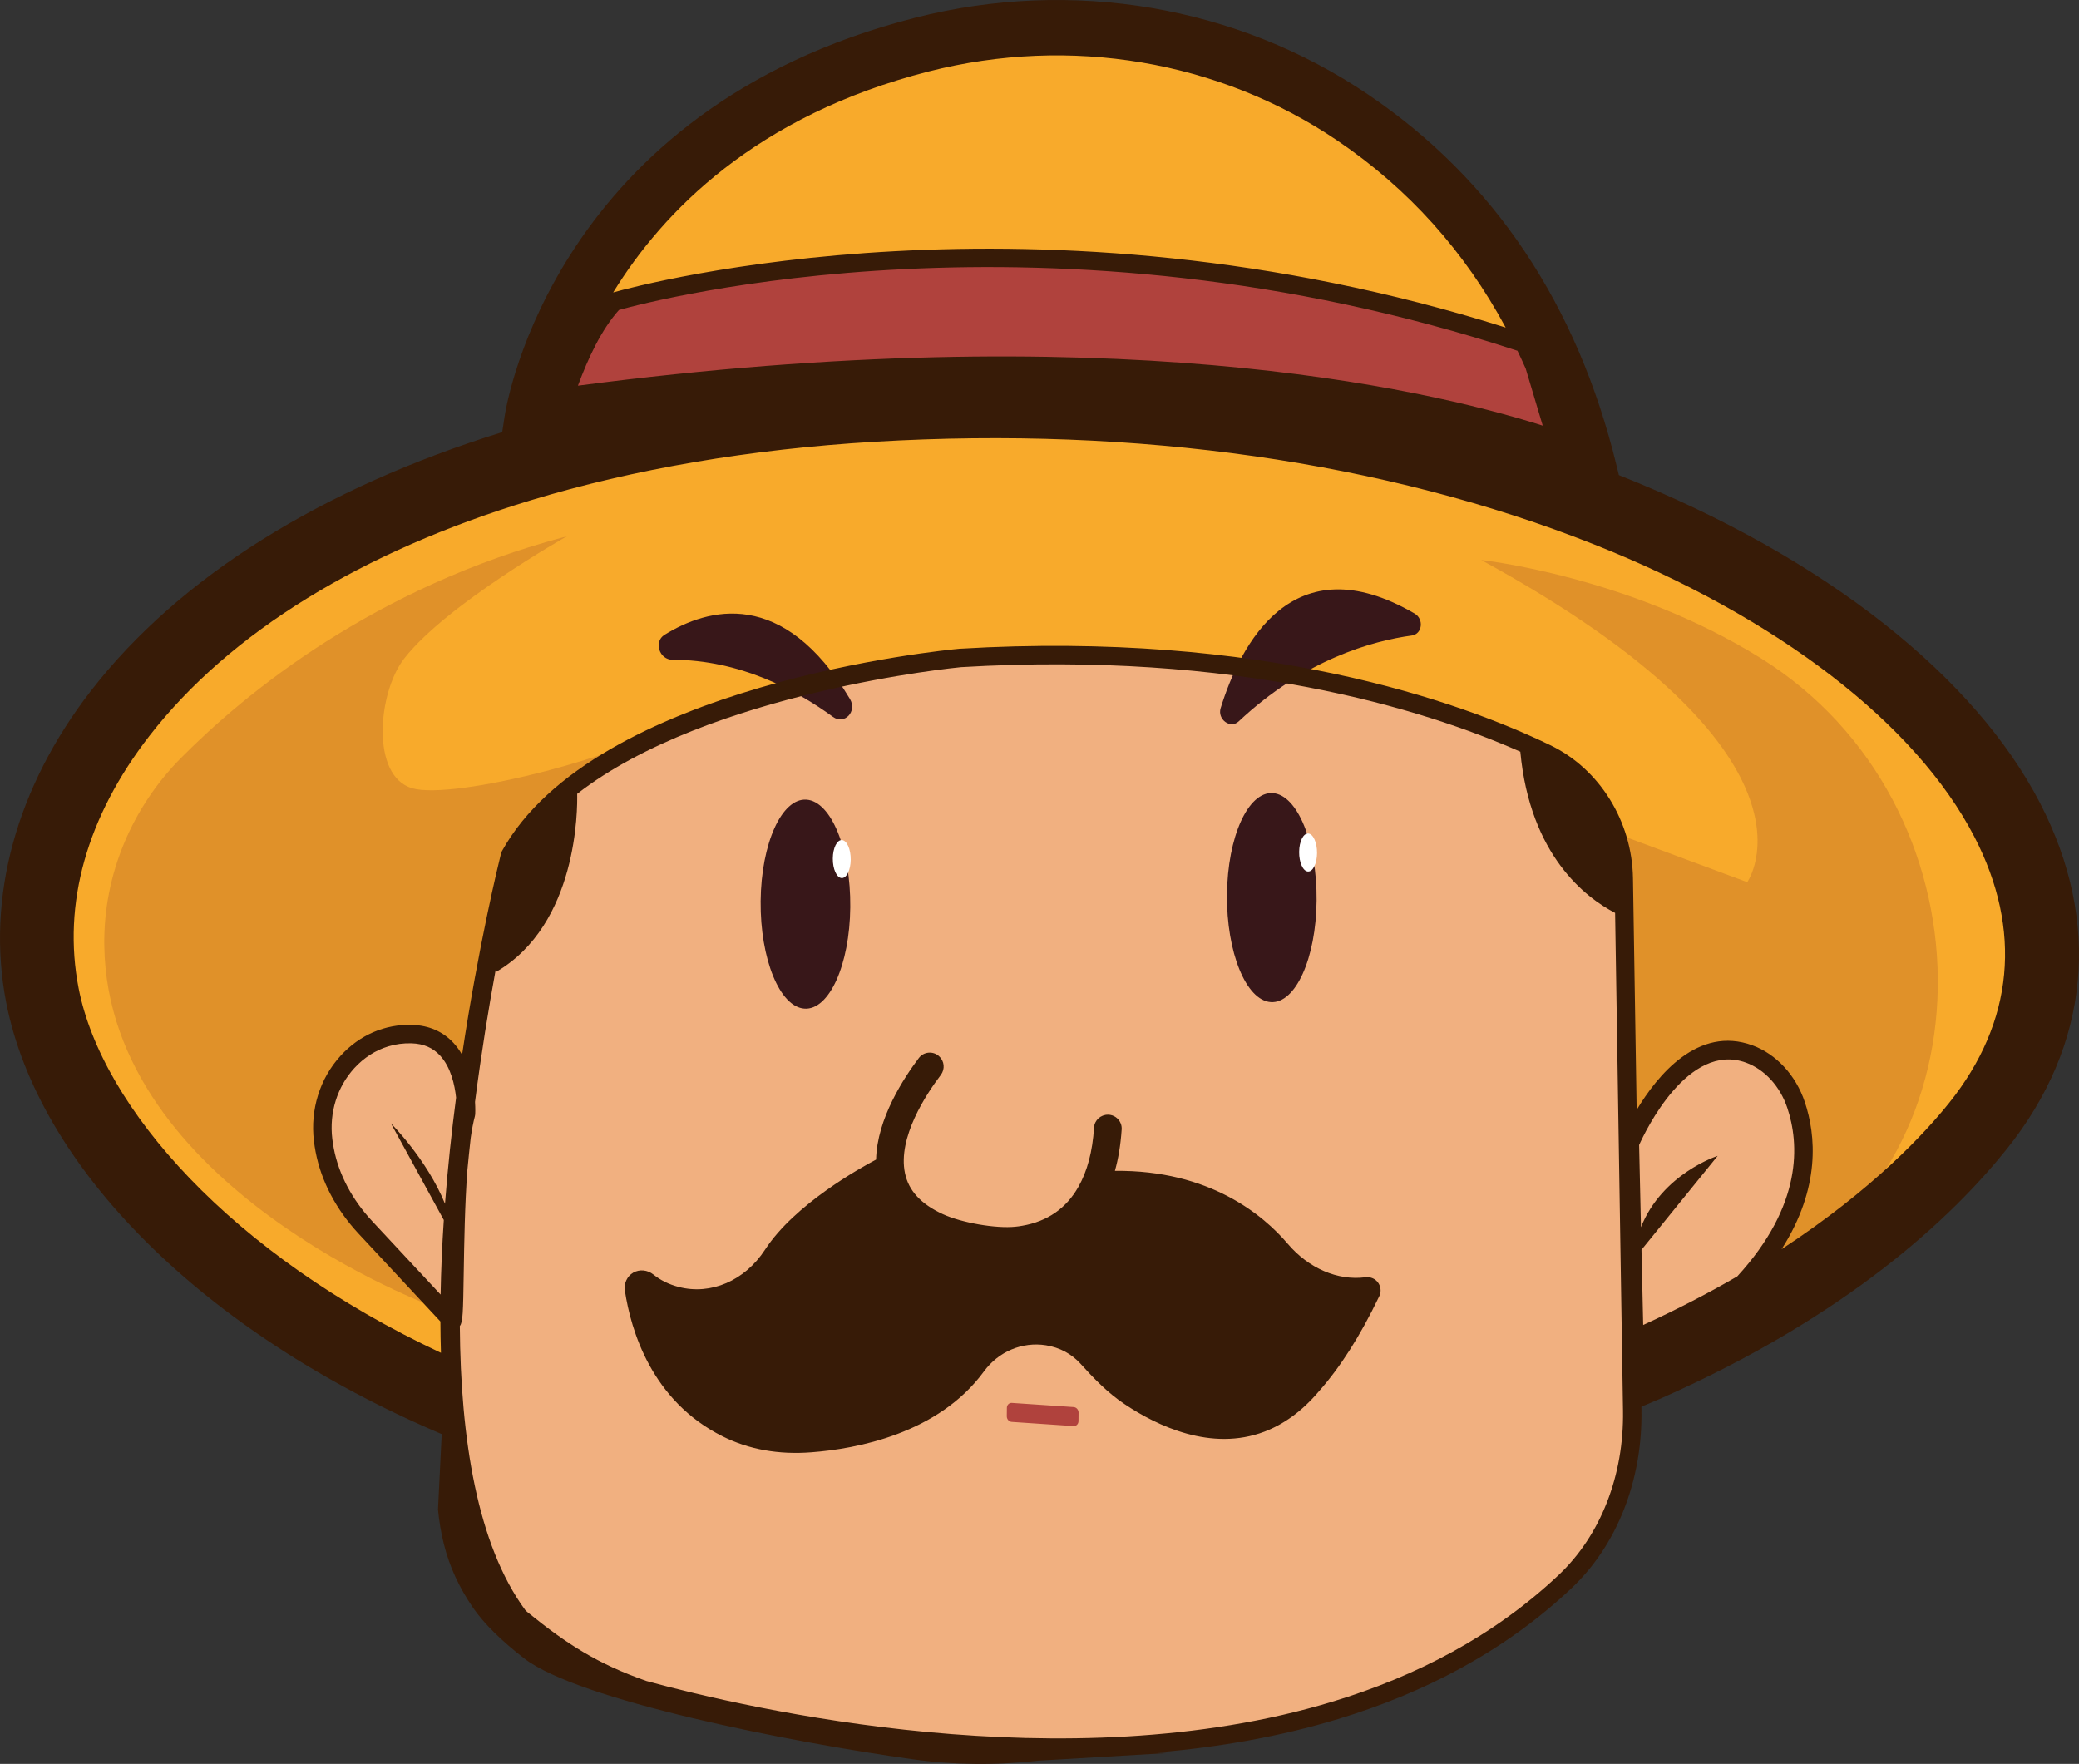 <svg version="1.1" id="图层_1" x="0px" y="0px" width="210.312px" height="178.42px" viewBox="0 0 210.312 178.42" enable-background="new 0 0 210.312 178.42" xml:space="preserve" xmlns="http://www.w3.org/2000/svg" xmlns:xlink="http://www.w3.org/1999/xlink" xmlns:xml="http://www.w3.org/XML/1998/namespace">
  <rect x="0" y="0" width="210.312" height="178.42" fill="#333333" stroke="none"/>
  <g>
    <path fill="#F8AA2B" d="M101.771,151.478c-53.873,1.886-92.786-26.631-97.482-50.811c-5.07-26.1,24.264-56.181,84.024-59.714
		c82.306-4.866,137.849,40.352,111.786,72.932C187.144,130.074,156.244,149.572,101.771,151.478z M160.815,47.771
		c-4.451-18.281-14.216-29.28-23.974-35.884c-13.143-8.895-28.976-11.089-43.584-7.373c-34.999,8.905-39.431,37.958-39.431,37.958
		C126.495,31.992,160.815,47.771,160.815,47.771z" class="color c1"/>
    <path opacity="0.56" fill="#CE7D28" enable-background="new    " d="M43.9,132.186c0,0-32.976-12.047-33.349-36.51
		c-0.112-7.312,2.899-14.106,7.759-19.009c6.474-6.53,19.515-17.289,39.034-22.421c0,0-12.155,6.861-16.445,12.351
		c-2.687,3.438-3.411,11.927,0.813,13.14c4.17,1.198,21.609-3.179,28.16-7.339c0,0-21.866,10.062-22.124,36.969l-3.112-3.545
		c0,0-0.754-0.484-1.138-0.746c-3.316-2.26-9.136,0.703-10.134,4.678l-0.127,0.512c-1.176,4.721,0.103,9.885,3.368,13.605
		L43.9,132.186z M182.074,112.727c0.698,2.963,0.748,6.503-0.199,9.542l-3.699,7.442c0.2-0.101,0.399-0.204,0.595-0.308
		c23.358-12.313,22.871-48.144-0.638-62.821c-13.322-8.316-28.287-9.937-28.287-9.937c36.096,19.744,26.903,32.585,26.903,32.585
		l-12.655-4.701l1.538,28.95c2.446-2.821,5.139-7.137,9.139-7.076l0,0C178.169,106.634,181.24,109.185,182.074,112.727z" class="color c2"/>
    <path fill="#F1B080" d="M164.26,88.854l0.729,45.742l0.129,8.076c0,0.002,0,0.004,0,0.006c0.104,6.641-2.247,13.014-6.801,17.307
		c-32.698,30.838-96.635,9.941-96.635,9.941c-9.423-2.513-13.778-12.223-15.37-24.175c-0.361-2.716-0.579-5.547-0.683-8.437
		c-0.838-23.472,5.963-50.762,5.963-50.762c9.23-16.685,45.546-20.002,45.546-20.002c29.831-1.779,49.391,4.89,59.293,9.668
		C161.118,78.48,164.174,83.493,164.26,88.854z M47.137,112.654c0,0,0.428-7.871-5.471-8.056c-5.433-0.171-9.67,4.944-8.978,10.701
		c0.04,0.336,0.093,0.681,0.162,1.035c0.565,2.949,2.091,5.645,4.118,7.821l8.755,9.395
		C46.195,133.837,45.617,118.299,47.137,112.654z M165.392,138.464c18.377-11.209,17.973-21.696,16.298-26.7
		c-0.786-2.348-2.522-4.345-4.74-5.155c-7.233-2.643-12.073,9.021-12.073,9.021L165.392,138.464z" class="color c3"/>
    <path fill="#381719" d="M133.188,91.098c-0.056,5.838-2.13,10.433-4.634,10.264c-2.503-0.169-4.488-5.039-4.432-10.876
		s2.13-10.433,4.634-10.264C131.26,80.391,133.244,85.26,133.188,91.098z M81.581,80.883c-2.503-0.169-4.578,4.426-4.634,10.264
		c-0.056,5.838,1.929,10.708,4.432,10.876c2.503,0.169,4.578-4.426,4.634-10.264S84.085,81.053,81.581,80.883z M67.218,64.216
		c-1.112,0.69-0.517,2.517,0.8,2.518c6.829,0.005,12.533,3.068,16.24,5.774c1.161,0.847,2.479-0.54,1.725-1.802
		C79.228,59.396,71.607,61.496,67.218,64.216z M143.104,62.061c-12.385-7.209-17.649,3.196-19.622,9.564
		c-0.353,1.139,0.984,2.132,1.822,1.346c6.707-6.294,13.577-8.153,17.514-8.688C143.879,64.14,144.071,62.623,143.104,62.061z" class="color c4"/>
    <path fill="#B0423D" d="M62.104,30.531c0,0,41.847-12.56,92.484,4.32l3.516,11.776c0,0-51.552-15.98-101.549-4.931
		C58.005,37.168,59.688,33.113,62.104,30.531z M109.101,143.751l0.008-0.862c0.002-0.292-0.218-0.545-0.495-0.564l-6.253-0.422
		c-0.276-0.019-0.502,0.203-0.505,0.496l-0.008,0.862c-0.002,0.292,0.218,0.545,0.495,0.564l6.253,0.422
		C108.872,144.265,109.099,144.043,109.101,143.751z" class="color c5"/>
    <path fill="#FFFFFF" d="M86.059,86.955c-0.01,1.061-0.424,1.894-0.924,1.861c-0.5-0.034-0.898-0.921-0.888-1.983
		c0.011-1.062,0.424-1.894,0.924-1.861C85.671,85.006,86.068,85.894,86.059,86.955z M132.346,84.311
		c-0.5-0.034-0.915,0.799-0.924,1.861s0.387,1.949,0.888,1.983c0.5,0.034,0.915-0.799,0.924-1.861S132.846,84.344,132.346,84.311z" class="color c6"/>
    <path fill="#371B07" d="M206.358,81.205c-6.512-12.586-21.429-24.747-42.59-33.146l-0.232-0.952
		c-3.973-16.316-12.427-28.946-25.125-37.54C125.15,0.592,108.44-2.239,92.568,1.799c-36.373,9.251-41.317,38.988-41.51,40.249
		l-0.254,1.663C32.624,49.356,18.175,58.308,9.22,69.848c-7.593,9.786-10.646,20.983-8.598,31.53
		c3.216,16.554,19.706,33.334,44.062,43.682l-0.375,7.636c0.228,2.356,0.771,4.686,1.771,6.831c0.494,1.06,1.073,2.075,1.753,3.068
		c1.129,1.651,2.977,3.436,5.19,5.15c5.464,4.234,26.762,8.457,39.264,10.197c4.219,0.587,8.49,0.63,12.722,0.149l13.048-0.77
		c-0.326-0.021-0.644-0.042-0.969-0.064c6.146-0.524,12.328-1.574,18.271-3.373c8.655-2.62,16.806-6.813,23.599-13.22
		c4.621-4.359,7.207-10.922,7.093-18.009l-0.006-0.37c0.66-0.275,1.321-0.546,1.969-0.832c18.931-8.365,29.482-18.34,35.001-25.237
		C211.418,105.711,212.606,93.277,206.358,81.205z M93.948,7.227c14.325-3.644,29.386-1.1,41.323,6.979
		c7.201,4.874,12.894,11.214,17.044,18.926c-47.488-14.99-87.214-4.416-90.286-3.552C67.054,21.403,76.501,11.67,93.948,7.227z
		 M62.615,31.355c3.472-0.969,43.431-11.434,90.894,4.126c0.285,0.594,0.563,1.193,0.831,1.802l1.723,5.769
		c-12.35-3.911-44.148-11.047-97.6-4.042C59.495,36.227,60.83,33.351,62.615,31.355z M164.184,142.687
		c0.104,6.563-2.267,12.62-6.507,16.62c-6.583,6.208-14.489,10.276-22.906,12.825c-26.901,8.142-58.958,0.748-69.379-2.099
		c-4.934-1.731-8.013-3.714-11.931-6.885c-0.037-0.03-0.075-0.061-0.112-0.091l-0.041-0.033c-0.061-0.056-0.111-0.111-0.17-0.166
		c-4.873-6.633-6.548-17.38-6.622-28.733c0.313-0.398,0.331-1.355,0.394-5.353c0.049-3.021,0.112-6.983,0.368-10.4
		c0.104-1.096,0.217-2.182,0.336-3.255c0.119-0.842,0.26-1.596,0.427-2.217l0.031-0.192c0.003-0.058,0.026-0.541-0.019-1.252
		c0.635-4.944,1.382-9.502,2.082-13.324c0.027,0.111,0.045,0.176,0.045,0.176c8.278-4.81,8.243-16.557,8.206-18.01
		c13.283-10.35,38.534-12.789,38.811-12.814c27.909-1.664,46.784,4.215,56.599,8.549c0.983,10.531,6.662,14.793,9.589,16.306
		L164.184,142.687z M44.896,123.406c-0.168,2.501-0.28,5.025-0.324,7.541l-6.921-7.428c-2.038-2.187-3.381-4.732-3.885-7.359
		c-0.063-0.333-0.113-0.657-0.151-0.972c-0.318-2.646,0.495-5.252,2.232-7.149c0.973-1.062,2.15-1.81,3.436-2.199
		c0.754-0.228,1.545-0.334,2.354-0.308c1.209,0.038,2.153,0.444,2.887,1.242c1.088,1.182,1.478,2.966,1.615,4.25
		c-0.449,3.429-0.841,7.045-1.123,10.736c-1.829-4.505-5.472-8.136-5.472-8.136L44.896,123.406z M166.226,134.022l-0.172-7.604
		l7.707-9.502c0,0-5.604,1.79-7.76,7.213l-0.187-8.311c0.62-1.382,4.957-10.471,10.816-8.331c1.886,0.689,3.447,2.399,4.174,4.575
		c1.2,3.585,1.594,9.786-5.061,17.045C172.886,130.768,169.72,132.42,166.226,134.022z M197.18,111.551
		c-2.44,3.05-7.74,8.78-16.952,14.805c3.982-6.24,3.46-11.566,2.348-14.887c-0.907-2.708-2.889-4.853-5.305-5.736
		c-5.495-2.009-9.607,3.033-11.705,6.533l-0.373-23.426c-0.092-5.772-3.372-11.056-8.357-13.462
		c-9.176-4.429-29.142-11.586-59.784-9.758c-1.504,0.138-36.917,3.558-46.279,20.48l-0.089,0.227
		c-0.25,1.006-2.281,9.306-3.939,20.358c-0.238-0.413-0.514-0.809-0.845-1.168c-1.077-1.174-2.494-1.797-4.208-1.851
		c-2.746-0.086-5.31,1.02-7.226,3.112c-2.105,2.299-3.092,5.445-2.709,8.633c0.043,0.356,0.1,0.722,0.171,1.1
		c0.57,2.974,2.076,5.838,4.353,8.282l8.271,8.875c0.004,1.061,0.023,2.118,0.056,3.17c-21.202-9.934-34.308-24.801-36.655-36.883
		c-1.655-8.524,0.822-17.351,7.168-25.526c8.156-10.509,21.565-18.674,38.587-23.828c10.387-3.145,22.12-5.169,34.824-5.92
		c26.493-1.566,51.632,2.021,72.702,10.376c18.537,7.351,32.567,18.133,38.492,29.58C204.604,94.066,203.724,103.372,197.18,111.551
		z M139.447,129.8c0.268,0.419,0.29,0.964,0.041,1.395c-1.912,3.97-3.89,7.076-6.055,9.524c-1.767,2.092-3.644,3.38-5.532,4.096
		c-5.36,2.033-10.832-0.577-14.103-2.765c-1.782-1.179-3.253-2.737-4.486-4.103c-0.928-1.015-2.1-1.645-3.5-1.873
		c-2.401-0.38-4.806,0.631-6.284,2.656c-4.61,6.296-12.906,7.828-17.441,8.17c-3.309,0.258-6.325-0.28-8.976-1.607
		c-7.215-3.6-9.294-10.765-9.895-14.724c-0.12-0.746,0.212-1.47,0.843-1.839c0.643-0.363,1.443-0.287,2.05,0.198
		c0.704,0.568,1.56,0.993,2.546,1.248c3.262,0.846,6.694-0.631,8.737-3.772c2.988-4.595,9.635-8.268,11.234-9.113
		c0.087-4.146,2.833-8.292,4.319-10.266c0.49-0.653,1.434-0.739,2.041-0.199l0.004,0.009c0.553,0.485,0.625,1.304,0.187,1.893
		c-1.478,1.938-4.387,6.341-3.629,9.939c0.368,1.77,1.621,3.128,3.817,4.139c1.895,0.876,5.404,1.487,7.363,1.275
		c0.23-0.023,0.457-0.054,0.681-0.095c2.547-0.435,4.462-1.769,5.68-3.935c0.893-1.565,1.434-3.572,1.584-6.005
		c0.047-0.734,0.669-1.296,1.409-1.294c0.597,0.001,1.101,0.386,1.299,0.906c0.068,0.18,0.103,0.385,0.086,0.597
		c-0.106,1.58-0.341,2.962-0.683,4.176c9.597-0.104,15.036,4.505,17.481,7.376c2.115,2.486,5.047,3.749,7.842,3.394
		C138.671,129.128,139.159,129.355,139.447,129.8z" class="color c7"/>
  </g>
</svg>
